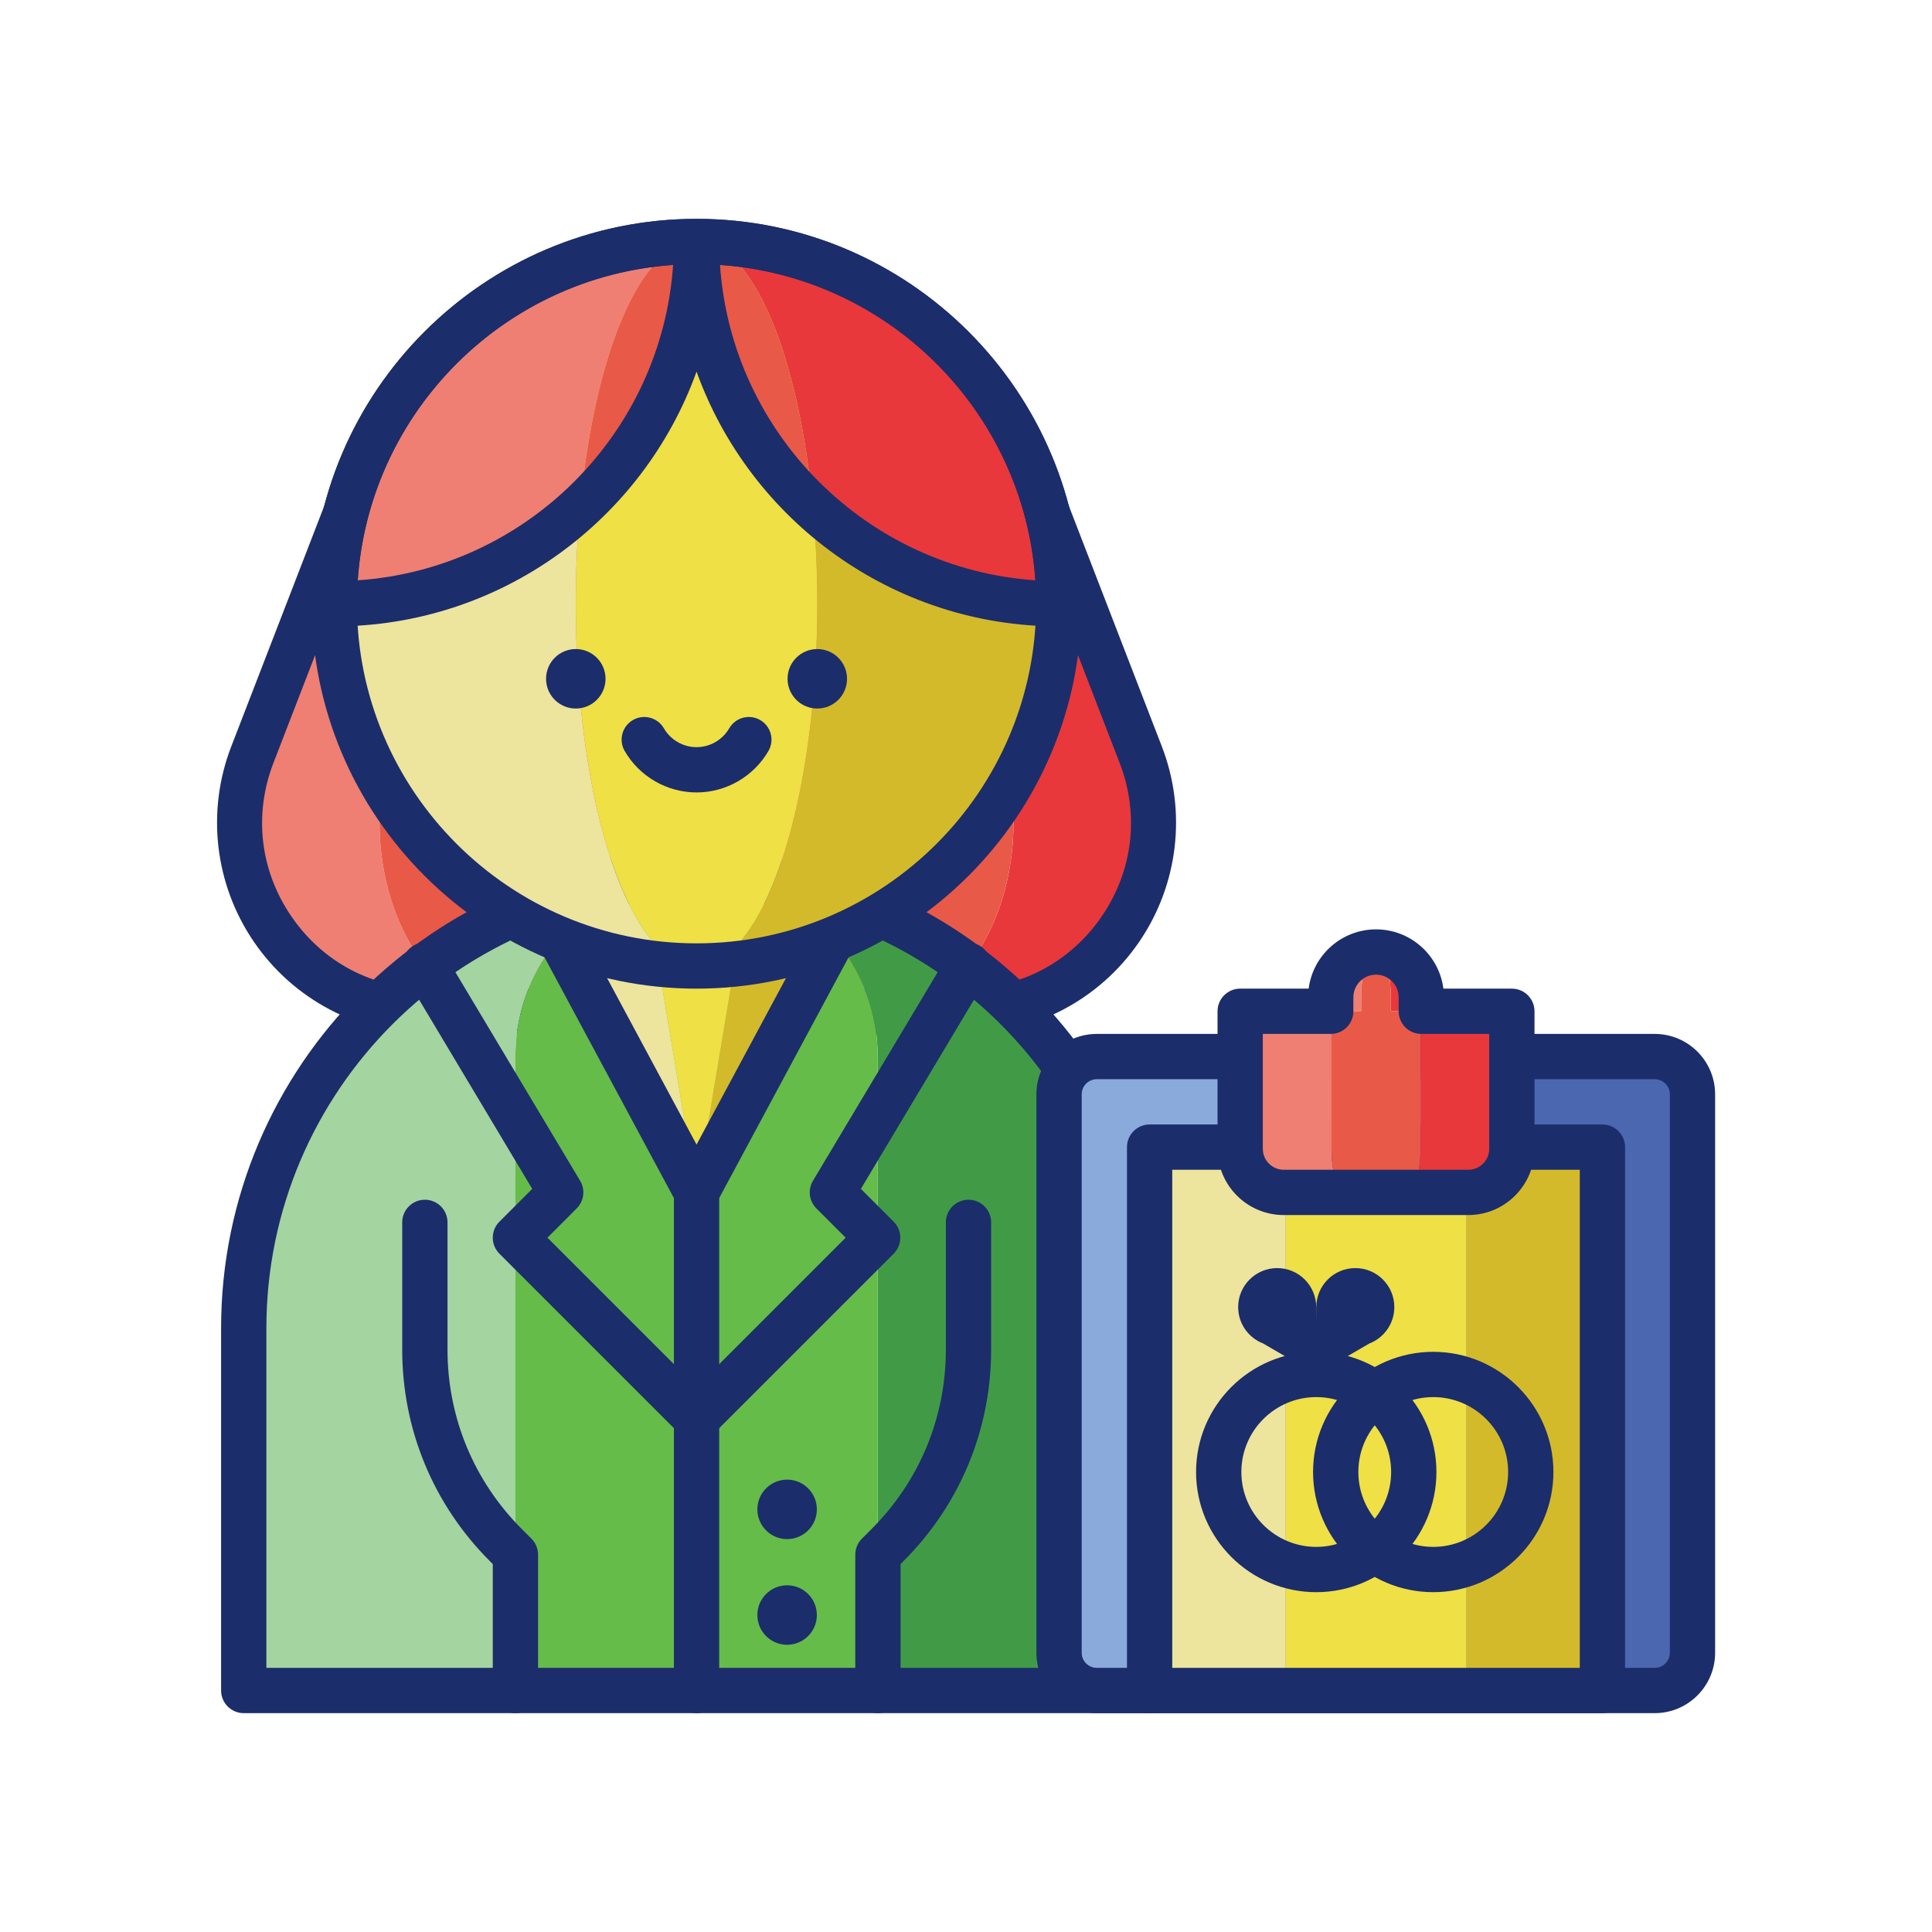 <svg id="Layer_1" enable-background="new 0 0 256 256" height="512" viewBox="0 0 256 256" width="512" xmlns="http://www.w3.org/2000/svg"><path d="m51.479 99.987 8.574-31.987h-14.246l-12.364 31.987c-6.332 16.381 5.757 34.013 23.319 34.013h10.889c-12.18 0-20.564-17.632-16.172-34.013z" fill="#ef7f72"/><path d="m151.149 99.987-12.364-31.987h-14.247l8.575 31.987c4.391 16.381-3.992 34.013-16.173 34.013h10.889c17.563 0 29.652-17.632 23.32-34.013z" fill="#e8383b"/><path d="m133.114 99.987-8.575-31.987h-32.243-32.243l-8.575 31.987c-4.391 16.381 3.993 34.013 16.173 34.013h24.645 24.645c12.18 0 20.564-17.632 16.173-34.013z" fill="#e95947"/><path d="m127.831 137h-71.069c-9.237 0-17.871-4.548-23.094-12.167-5.224-7.619-6.354-17.311-3.023-25.927l12.364-31.987c.446-1.157 1.558-1.919 2.798-1.919h92.979c1.239 0 2.352.762 2.798 1.918l12.364 31.987c3.331 8.616 2.2 18.308-3.023 25.927-5.224 7.619-13.857 12.168-23.094 12.168zm-79.968-66-11.622 30.068c-2.656 6.871-1.79 14.296 2.375 20.372s10.779 9.56 18.145 9.56h71.069c7.366 0 13.98-3.484 18.145-9.56 4.166-6.076 5.031-13.501 2.375-20.372l-11.621-30.068z" fill="#1c2d6b"/><path d="m92.296 116c-33.137 0-60 26.863-60 60v48h36v-84c0-13.255 10.745-24 24-24z" fill="#a4d4a0"/><path d="m92.296 116c13.255 0 24 10.745 24 24v84h36v-48c0-33.137-26.863-60-60-60z" fill="#419b46"/><path d="m92.296 116c-13.255 0-24 10.745-24 24v84h48v-84c0-13.255-10.745-24-24-24z" fill="#65bc49"/><path d="m152.296 227h-120c-1.657 0-3-1.343-3-3v-48c0-34.738 28.262-63 63-63s63 28.262 63 63v48c0 1.657-1.343 3-3 3zm-117-6h114v-45c0-31.43-25.57-57-57-57s-57 25.57-57 57z" fill="#1c2d6b"/><path d="m74.296 124.497 18 33.503-5.6-33.503z" fill="#ede49d"/><path d="m97.896 124.497-5.6 33.503 18-33.503z" fill="#d3ba2a"/><path d="m86.696 124.497 5.6 33.503 5.6-33.503z" fill="#eee045"/><path d="m92.296 161c-1.104 0-2.12-.607-2.643-1.58l-18-33.502c-.784-1.459-.237-3.278 1.223-4.062 1.459-.784 3.278-.237 4.062 1.223l15.357 28.584 15.357-28.584c.784-1.46 2.604-2.007 4.062-1.223 1.459.784 2.007 2.603 1.223 4.062l-18 33.502c-.521.973-1.537 1.58-2.641 1.58z" fill="#1c2d6b"/><path d="m92.296 227c-1.657 0-3-1.343-3-3v-66c0-1.657 1.343-3 3-3s3 1.343 3 3v66c0 1.657-1.343 3-3 3z" fill="#1c2d6b"/><path d="m68.296 227c-1.657 0-3-1.343-3-3v-16.757l-.394-.394c-7.485-7.485-11.606-17.437-11.606-28.022v-16.857c0-1.657 1.343-3 3-3s3 1.343 3 3v16.856c0 8.982 3.498 17.428 9.849 23.78l1.272 1.272c.563.562.879 1.326.879 2.121v18c0 1.658-1.343 3.001-3 3.001z" fill="#1c2d6b"/><path d="m116.331 227c-1.657 0-3-1.343-3-3v-18c0-.795.316-1.559.879-2.121l1.272-1.272c6.351-6.352 9.849-14.797 9.849-23.78v-16.857c0-1.657 1.343-3 3-3s3 1.343 3 3v16.856c0 10.585-4.122 20.537-11.606 28.022l-.394.394v16.758c0 1.657-1.343 3-3 3z" fill="#1c2d6b"/><path d="m76.296 80c0-26.51 7.163-48 16-48-26.51 0-48 21.49-48 48s21.49 48 48 48c-8.837 0-16-21.49-16-48z" fill="#ede49d"/><path d="m92.296 32c8.837 0 16 21.49 16 48s-7.163 48-16 48c26.51 0 48-21.49 48-48s-21.49-48-48-48z" fill="#d3ba2a"/><ellipse cx="92.296" cy="80" fill="#eee045" rx="16" ry="48"/><circle cx="76.296" cy="89.943" fill="#1c2d6b" r="3.941"/><circle cx="108.296" cy="89.943" fill="#1c2d6b" r="3.941"/><path d="m92.296 105.002c-3.912 0-7.561-2.104-9.523-5.493-.83-1.434-.341-3.269 1.093-4.1 1.434-.83 3.269-.341 4.1 1.093.893 1.542 2.552 2.5 4.331 2.5s3.438-.958 4.332-2.5c.831-1.434 2.666-1.922 4.1-1.093 1.434.831 1.923 2.666 1.093 4.1-1.965 3.388-5.614 5.493-9.526 5.493z" fill="#1c2d6b"/><path d="m92.296 32c-26.51 0-48 21.49-48 48 12.576 0 24.017-4.843 32.576-12.757 1.863-20.315 8.06-35.243 15.424-35.243z" fill="#ef7f72"/><path d="m107.72 67.243c8.558 7.915 20 12.757 32.576 12.757 0-26.51-21.49-48-48-48 7.364 0 13.561 14.928 15.424 35.243z" fill="#e8383b"/><path d="m92.296 32c0 13.933 5.942 26.474 15.424 35.243-1.863-20.315-8.06-35.243-15.424-35.243s-13.561 14.928-15.424 35.243c9.482-8.769 15.424-21.31 15.424-35.243z" fill="#e95947"/><g fill="#1c2d6b"><path d="m140.296 83c-22.073 0-40.916-14.095-48-33.757-7.085 19.662-25.927 33.757-48 33.757-1.657 0-3-1.343-3-3 0-28.122 22.878-51 51-51s51 22.878 51 51c0 1.657-1.343 3-3 3zm-44.894-47.894c1.53 22.345 19.443 40.258 41.788 41.788-1.53-22.345-19.443-40.258-41.788-41.788zm-6.212 0c-22.345 1.53-40.258 19.443-41.788 41.788 22.345-1.53 40.258-19.443 41.788-41.788z"/><path d="m92.296 131c-28.122 0-51-22.878-51-51s22.878-51 51-51 51 22.878 51 51-22.879 51-51 51zm0-96c-24.813 0-45 20.187-45 45s20.187 45 45 45 45-20.187 45-45-20.187-45-45-45z"/><circle cx="104.296" cy="200" r="3.941"/><circle cx="104.296" cy="214" r="3.941"/><path d="m92.296 191c-.768 0-1.536-.293-2.121-.879l-24-24c-1.172-1.171-1.172-3.071 0-4.242l4.346-4.347-16.8-28.099c-.851-1.422-.387-3.264 1.035-4.114 1.422-.852 3.264-.387 4.114 1.035l18 30.106c.706 1.18.519 2.688-.454 3.661l-3.877 3.879 21.878 21.879c1.172 1.171 1.172 3.071 0 4.242-.585.586-1.354.879-2.121.879z"/><path d="m92.296 191c-.768 0-1.536-.293-2.121-.879-1.172-1.171-1.172-3.071 0-4.242l21.878-21.879-3.878-3.879c-.972-.972-1.159-2.48-.454-3.661l18-30.106c.85-1.421 2.693-1.886 4.114-1.035 1.422.85 1.886 2.692 1.035 4.114l-16.8 28.099 4.346 4.347c1.172 1.171 1.172 3.071 0 4.242l-24 24c-.584.586-1.353.879-2.12.879z"/></g><path d="m164.262 220.722v-77.445c0-1.81 1.467-3.278 3.278-3.278h-22.21c-2.761 0-5 2.239-5 5v74c0 2.761 2.239 5 5 5h22.209c-1.81.001-3.277-1.467-3.277-3.277z" fill="#89aadb"/><path d="m219.262 140h-22.209c1.81 0 3.278 1.467 3.278 3.278v77.445c0 1.81-1.468 3.278-3.278 3.278h22.209c2.761 0 5-2.239 5-5v-74c0-2.762-2.239-5.001-5-5.001z" fill="#4b67b0"/><path d="m200.33 220.722v-77.445c0-1.81-1.468-3.278-3.278-3.278h-29.513c-1.81 0-3.278 1.467-3.278 3.278v77.445c0 1.81 1.467 3.278 3.278 3.278h29.513c1.811 0 3.278-1.468 3.278-3.278z" fill="#6287c5"/><path d="m219.262 227h-73.932c-4.411 0-8-3.589-8-8v-74c0-4.411 3.589-8 8-8h73.932c4.411 0 8 3.589 8 8v74c0 4.411-3.589 8-8 8zm-73.932-84c-1.103 0-2 .897-2 2v74c0 1.103.897 2 2 2h73.932c1.103 0 2-.897 2-2v-74c0-1.103-.897-2-2-2z" fill="#1c2d6b"/><path d="m152.33 152h18.034v72h-18.034z" fill="#ede49d"/><path d="m194.296 152h18.034v72h-18.034z" fill="#d3ba2a"/><path d="m170.365 152h23.932v72h-23.932z" fill="#eee045"/><path d="m212.33 227h-60c-1.657 0-3-1.343-3-3v-72c0-1.657 1.343-3 3-3h60c1.657 0 3 1.343 3 3v72c0 1.657-1.343 3-3 3zm-57-6h54v-66h-54z" fill="#1c2d6b"/><path d="m176.432 152.227v-18.227h3.932v-1.854c0-3.314.88-6 1.966-6-3.314 0-6 2.686-6 6v1.854h-12v18.227c0 3.189 2.585 5.773 5.773 5.773h8.22c-1.044 0-1.891-2.585-1.891-5.773z" fill="#ef7f72"/><path d="m188.33 134v-1.854c0-3.314-2.686-6-6-6 1.086 0 1.966 2.686 1.966 6v1.854h3.932v18.227c0 3.189-.847 5.773-1.892 5.773h8.22c3.189 0 5.773-2.585 5.773-5.773v-18.227z" fill="#e8383b"/><path d="m188.228 152.227v-18.227h-3.932v-1.854c0-3.314-.88-6-1.966-6s-1.966 2.686-1.966 6v1.854h-3.932v18.227c0 3.189.847 5.773 1.892 5.773h8.012c1.045 0 1.892-2.585 1.892-5.773z" fill="#e95947"/><path d="m194.557 161h-24.453c-4.838 0-8.774-3.936-8.774-8.773v-18.227c0-1.657 1.343-3 3-3h9.073c.565-4.423 4.353-7.854 8.927-7.854s8.362 3.43 8.927 7.854h9.073c1.657 0 3 1.343 3 3v18.227c0 4.837-3.935 8.773-8.773 8.773zm-27.227-24v15.227c0 1.529 1.244 2.773 2.774 2.773h24.453c1.529 0 2.773-1.244 2.773-2.773v-15.227h-9c-1.657 0-3-1.343-3-3v-1.854c0-1.654-1.346-3-3-3s-3 1.346-3 3v1.854c0 1.657-1.343 3-3 3z" fill="#1c2d6b"/><path d="m179.587 168.029c-2.855 0-5.17 2.315-5.17 5.17l-.007 2.233-.007-2.233c0-2.855-2.315-5.17-5.17-5.17s-5.17 2.315-5.17 5.17c0 2.196 1.371 4.067 3.302 4.817l7.022 4.081v.026l.022-.013.022.013v-.026l7.022-4.081c1.931-.749 3.302-2.621 3.302-4.817.002-2.855-2.313-5.17-5.168-5.17z" fill="#1c2d6b"/><path d="m174.41 210.971c-8.78 0-15.924-7.144-15.924-15.924s7.144-15.924 15.924-15.924c8.781 0 15.924 7.144 15.924 15.924s-7.144 15.924-15.924 15.924zm0-25.849c-5.472 0-9.924 4.452-9.924 9.924s4.452 9.924 9.924 9.924 9.924-4.452 9.924-9.924-4.452-9.924-9.924-9.924z" fill="#1c2d6b"/><path d="m189.912 210.971c-8.781 0-15.924-7.144-15.924-15.924s7.144-15.924 15.924-15.924 15.924 7.144 15.924 15.924-7.144 15.924-15.924 15.924zm0-25.849c-5.472 0-9.924 4.452-9.924 9.924s4.452 9.924 9.924 9.924 9.924-4.452 9.924-9.924-4.452-9.924-9.924-9.924z" fill="#1c2d6b"/></svg>